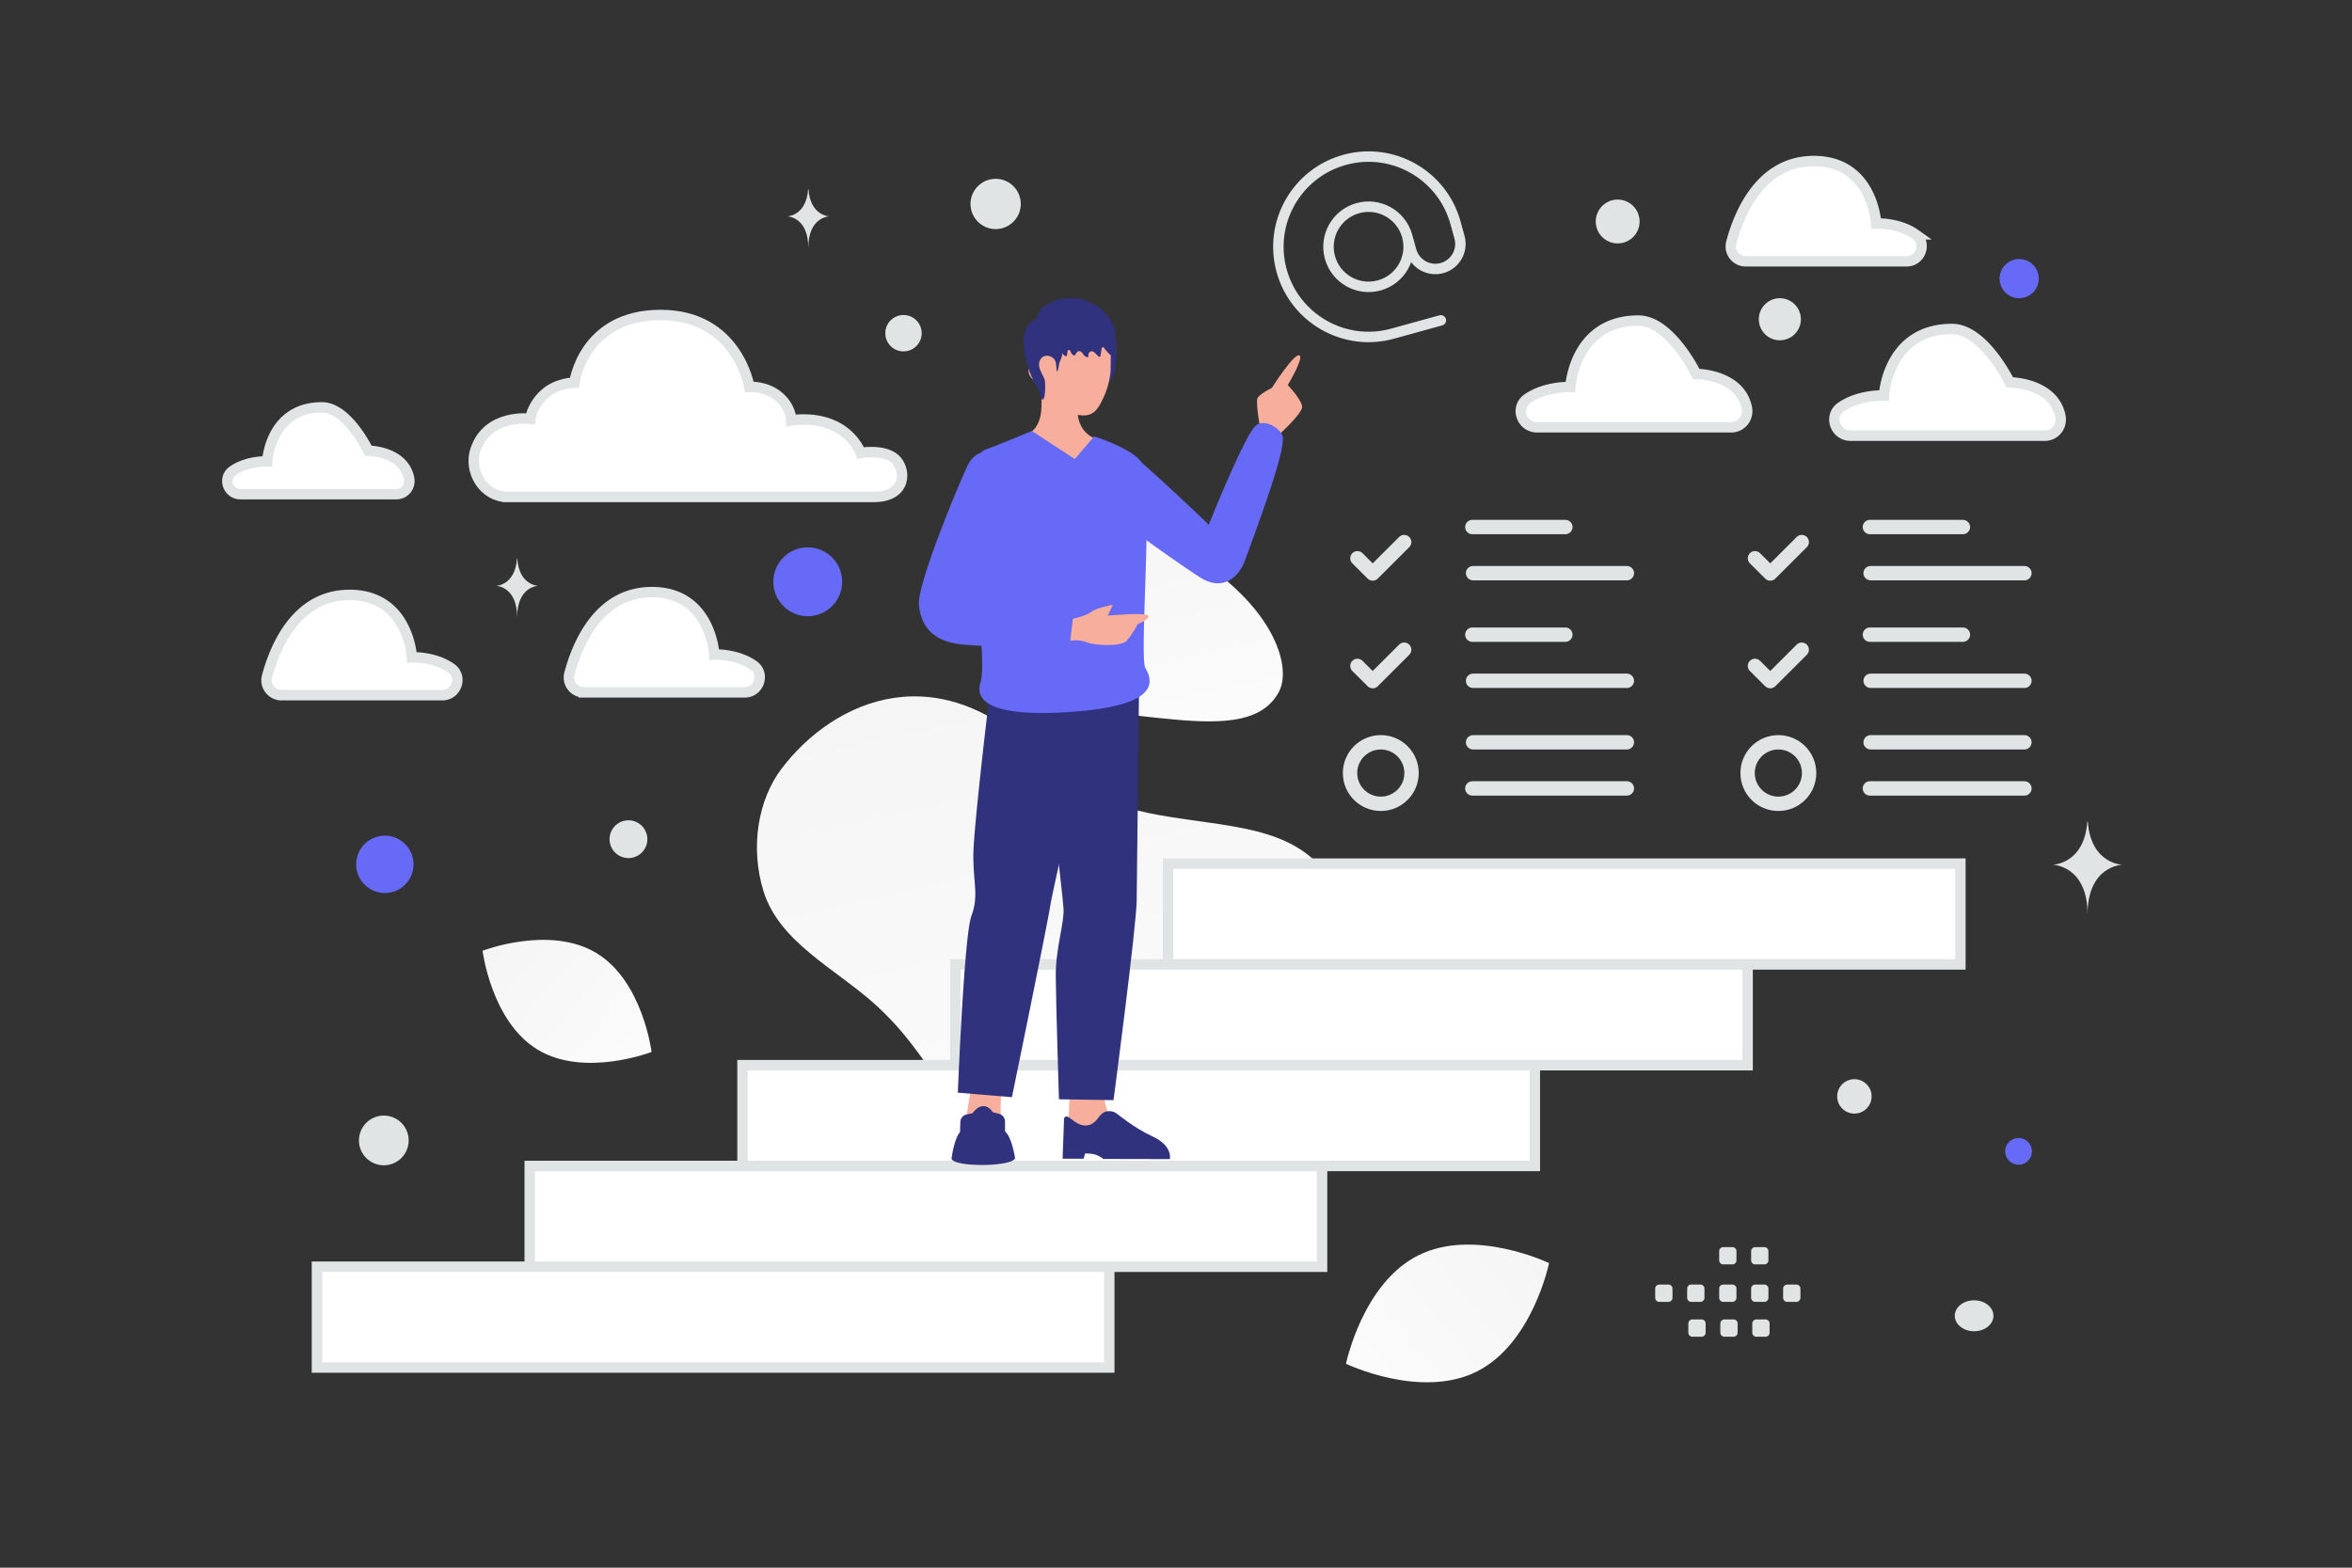 <svg width="900" height="600" viewBox="0 0 900 600" fill="none" xmlns="http://www.w3.org/2000/svg"><rect x="0" y="0" width="900" height="600" fill="#333333" stroke="none"/><path fill="transparent" d="M0 0h900v600H0z"/><path d="M516.943 366.948c1.599 29.468-56.012 89.387-127.022 67.209-33.026-10.316-30.228-27.437-55.341-50.002-14.969-13.449-36.476-23.619-42.458-43.168-5.167-16.874-1.998-35.011 6.961-46.808 20.148-26.53 60.823-44.697 100.902-2.896 40.078 41.801 112.825-.333 116.958 75.665z" fill="url(#a)"/><path d="M489.252 265.024c-6.077 10.847-19.388 12.338-40.713 10.276-16.038-1.553-30.664-2.754-46.703-11.499-11.226-6.117-20.113-14.392-26.599-22.429-7.028-8.707-16.838-18.644-12.029-28.517 6.609-13.561 44.828-24.983 81.941-6.305 40.768 20.524 50.049 47.873 44.103 58.474z" fill="url(#b)"/><path d="M564.972 524.994c-21.451 10.641-49.921-3.041-49.921-3.041s6.327-30.928 27.789-41.554c21.451-10.641 49.91 3.026 49.91 3.026s-6.328 30.928-27.778 41.569z" fill="url(#c)"/><path d="M205.858 401.808c17.853 10.7 43.465.809 43.465.809s-3.349-27.235-21.212-37.922c-17.852-10.7-43.454-.821-43.454-.821s3.349 27.235 21.201 37.934z" fill="url(#d)"/><circle cx="772.641" cy="106.637" r="7.499" transform="rotate(180 772.641 106.637)" fill="#666af6"/><circle cx="309.083" cy="222.66" r="13.177" transform="rotate(180 309.083 222.66)" fill="#666af6"/><circle r="10.98" transform="matrix(-1 0 0 1 147.261 330.809)" fill="#666af6"/><circle r="5.124" transform="matrix(-1 0 0 1 772.408 440.654)" fill="#666af6"/><circle r="6.588" transform="matrix(-1 0 0 1 709.593 419.621)" fill="#E1E4E5"/><circle r="9.516" transform="matrix(-1 0 0 1 146.868 436.476)" fill="#E1E4E5"/><circle r="6.964" transform="matrix(-1 0 0 1 345.723 127.527)" fill="#E1E4E5"/><circle r="8.052" transform="matrix(-1 0 0 1 681.061 122.188)" fill="#E1E4E5"/><circle r="7.231" transform="scale(1 -1) rotate(-75 -89.047 -317.294)" fill="#E1E4E5"/><circle r="9.62" transform="matrix(-1 0 0 1 380.985 78.058)" fill="#E1E4E5"/><ellipse rx="7.4" ry="5.92" transform="matrix(-1 0 0 1 755.4 503.586)" fill="#E1E4E5"/><circle r="8.392" transform="scale(1 -1) rotate(-75 254.263 -445.741)" fill="#E1E4E5"/><path d="M798.716 314.472h.194c1.146 16.241 13.225 16.491 13.225 16.491s-13.32.26-13.32 19.027c0-18.767-13.319-19.027-13.319-19.027s12.074-.25 13.22-16.491zM309.238 72.355h.117c.691 10.287 7.978 10.446 7.978 10.446s-8.035.164-8.035 12.051c0-11.887-8.035-12.051-8.035-12.051s7.283-.159 7.975-10.446zM197.821 213.768h.117c.691 10.288 7.978 10.446 7.978 10.446s-8.035.165-8.035 12.052c0-11.887-8.035-12.052-8.035-12.052s7.284-.158 7.975-10.446z" fill="#E1E4E5"/><path fill="#fff" stroke="#E1E4E5" stroke-width="4" d="M121.282 484.81h303.182v38.567H121.282zm81.42-38.567h303.182v38.567H202.702zm81.42-38.567h303.182v38.567H284.122zm81.419-38.567h303.182v38.567H365.541zm81.42-38.568h303.182v38.567H446.961z"/><path d="M417.854 141.588c-.505 2.019.165 4.117 1.269 5.881.781 1.245 1.873-.13 3.464-.351 2.461-.345 4.02-2.95 4.553-9.298.246-4.637.13-6.95-.128-7.355-.92-1.449-3.285-1.934-5.149-1.794" fill="#30327E"/><path fill-rule="evenodd" clip-rule="evenodd" d="M422.323 417.5s-.15 9.534 5.735 12.92c5.883 3.386 14.999 9.679 14.999 9.679l-34.678 1.169.989-23.853 12.955.085z" fill="#F8AE9D"/><path fill-rule="evenodd" clip-rule="evenodd" d="m407.169 428.005-.564 15.466h8.054l.552-1.993s3.033-.124 4.785.737c1.853.91 2.102 1.352 2.102 1.352l25.549.053s1.261-4.998-6.528-8.614c-7.788-3.616-13.458-8.749-14.536-9.274-1.085-.529-3.274-.828-4.815.416-1.542 1.242-2.761 4.511-6.254 4.613-4.496.132-7.079-5.371-8.345-2.756zm-9.959-166.091s9.465 80.313 9.759 85.896c.295 5.583-3.04 15.218-2.975 25.661.065 10.443 1.218 47.249 1.218 47.249l20.879.34s8.775-66.511 8.87-76.484c.094-9.974.899-81.702.899-81.702l-38.65-.96z" fill="#30327E"/><path fill-rule="evenodd" clip-rule="evenodd" d="m371.674 415.824-4.069 24.711 15.001-.075.474-25.023-11.406.387z" fill="#F8AE9D"/><path fill-rule="evenodd" clip-rule="evenodd" d="M369.848 426.559a3 3 0 0 0-2.361 2.833l-.129 3.897c-2.129 2.368-3.131 9.222-3.231 9.939a.539.539 0 0 0-.005.127c.284 3.354 22.224 3.306 24.193.144.083-.132.088-.287.063-.441-.22-1.342-1.439-8.143-3.796-9.992l-.014-3.859a3.002 3.002 0 0 0-2.221-2.886l-2.461-.662c-2.193-3.206-5.182-3.093-7.742.401l-2.296.499zm9.191-163.888s-6.685 54.794-6.594 65.288c.091 10.493 2.057 15.102-.741 22.629-2.8 7.528-5.186 67.612-5.186 67.612l20.696 1.724s13.222-64.294 14.66-73.207c1.438-8.914 19.208-84.803 19.208-84.803l-42.043.757z" fill="#30327E"/><path fill-rule="evenodd" clip-rule="evenodd" d="M482.241 164.15s-1.729-9.63-1.107-11.581c.531-1.685 5.547-4.115 5.547-4.115s8.724-13.782 10.634-12.379c1.553 1.138-4.544 11.298-4.544 11.298s5.56 5.833 5.482 8.44c-.078 2.608-9.074 10.77-9.074 10.77l-6.938-2.433zm-89.671 2.262s5.746-1.349 5.946-10.764c.199-9.415.059-12.628.059-12.628l13.622-.229s.138 10.493.14 14.288c.006 8.263 6.142 10.495 6.142 10.495s-.51 9.035-11.979 9.68c-8.954.504-13.93-10.842-13.93-10.842z" fill="#F8AE9D"/><path fill-rule="evenodd" clip-rule="evenodd" d="M397.324 138.26c-5.646-.218-4.725 8.047 1.14 8.036 0 0 6.303 12.674 16.2 12.707 4.767.016 6.323-4.23 7.752-7.211 1.429-2.981 2.478-7.439 2.565-10.169.094-2.911.106-12.474.106-12.474l-27.983-.013.22 9.124z" fill="#F8AE9D"/><path fill-rule="evenodd" clip-rule="evenodd" d="M418.693 167.014s14.675 4.581 18.212 10.053c11.392 10.008 25.64 23.752 25.64 23.752s13.57-34.058 18.007-37.941c3.035-2.657 9.083.629 10.21 4.005 1.447 4.336-7.847 29.772-12.237 41.785v.002a391.996 391.996 0 0 0-1.885 5.218c-2.676 7.765-9.189 12.219-17.114 7.283-3.195-1.989-12.702-8.508-20.813-14.418-.127 6.208-.34 12.751-.543 18.965-.493 15.097-.923 28.252.109 29.962 5.116 8.472-1.686 14.289-24.205 16.426-22.52 2.137-42.499.387-38.873-10.92.756-2.357.746-7.428.369-14.017a262.274 262.274 0 0 1-6.613-.436c-9.399-.74-16.349-4.778-17.319-15.267-.679-7.344 13.313-41.824 18.56-53.162 1.227-2.652 3.125-4.304 5.275-5.127.501-.559 1.064-.951 1.698-1.16 3.854-1.27 17.672-7.076 17.672-7.076l16.439 10.756 7.411-8.683zm-44.645 60.694-.037.096.045.006a3.5 3.5 0 0 1-.008-.102z" fill="#666af6"/><path fill-rule="evenodd" clip-rule="evenodd" d="M410.523 236.808s5.013-1.008 7.066-2.619c2.051-1.611 8.265-2.749 8.265-2.749l-1.988 4.186s15.231-1.429 15.591.073c.361 1.503-4.044 3.136-4.044 3.136s-2.172 4.058-4.275 6.41c-1.99 2.226-11.876 1.961-15.342.572-2.994-1.2-6.25-.6-6.25-.6l.977-8.409z" fill="#F8AE9D"/><path d="M398.86 129.526c.825 1.08 2.279 1.318 3.478 1.532 1.61.286 2.407.884 3.243 2.489.53 1.025 1.059 2.148 2.007 2.703.772.454.748-.695.862-1.584a2.173 2.173 0 0 1 .049-.246c.184-.71.938-.591 1.157.109.2.635.629 1.172 1.176 1.471.089.049.184.091.278.073.128-.018.229-.14.312-.25a8.15 8.15 0 0 0 .525-.825c.59-1.014 1.715-.658 2.374.312.412.604.903 1.227 1.577 1.367.217.049.49.012.591-.201.128-.263-.073-.525-.039-.793.028-.251.133-.36.251-.574.456-.824 1.514-.854 2.159-.167.449.479.917.937 1.402 1.375.206.183.507.366.713.183.112-.097.14-.262.162-.421.117-.775.229-1.55.346-2.324.066-.434.295-1.001.685-.891.19.055.301.256.407.439.128.232 2.419 2.874 2.464 2.672.356-1.5 1.086-2.867 1.443-4.368 2.307-9.659-7.931-17.426-15.751-17.469-1.739-.012-3.327.017-5.016.426-1.8.439-3.701 1.136-5.334 2.119-2.29 1.372-4.024 3.868-3.578 6.845" fill="#30327E"/><path d="M405.219 126.404c1.102 1.261 1.394 3.036 1.497 4.712.151 2.528-.054 5.154-1.211 7.398-.33.638-.573 3.799-1.081 3.625-.162-.055-.135-2.506-.562-3.827-.659-2.048-3.697-2.829-5.065-1.535-2.183 2.059-.902 4.559-.178 6.115.432.939 1.119 1.993 1.238 2.987.146 1.272.189 5.907-.633 6.988-.686.906-1.416-3.472-2.037-4.335-4.6-6.426-9.011-22.789-1.157-26.337 1.194-.541 4.881-.819 6-.131" fill="#30327E"/><path fill-rule="evenodd" clip-rule="evenodd" d="M223.406 264.984h61.564c5.504 0 7.875-7.142 3.371-10.31l-.191-.134c-6.413-4.417-14.829-4.016-14.829-4.016s-1.202-23.9-23.847-23.9c-20.473 0-28.637 20.137-31.582 31.232-.957 3.604 1.792 7.128 5.514 7.128zm444.595-164.983h61.563c5.505 0 7.876-7.142 3.372-10.31a11.69 11.69 0 0 0-.191-.134c-6.413-4.417-14.829-4.015-14.829-4.015s-1.202-23.9-23.847-23.9c-20.473 0-28.638 20.137-31.582 31.231-.957 3.605 1.792 7.128 5.514 7.128zM107.704 266.055h61.564c5.504 0 7.875-7.142 3.371-10.31a9.147 9.147 0 0 0-.19-.134c-6.414-4.417-14.83-4.016-14.83-4.016s-1.201-23.9-23.846-23.9c-20.474 0-28.638 20.137-31.583 31.232-.957 3.604 1.792 7.128 5.514 7.128zm43.974-76.927H92.034c-4.828 0-6.91-6.183-2.958-8.927l.168-.115c5.627-3.825 13.012-3.478 13.012-3.478s1.055-20.691 20.924-20.691c9.823 0 17.762 16.606 17.762 16.606s13.364 0 15.575 10.433c.669 3.161-1.573 6.172-4.839 6.172zm630.707-22.373h-74.189c-6.006 0-8.597-7.603-3.68-10.976l.208-.142c7-4.703 16.186-4.276 16.186-4.276s1.312-25.44 26.027-25.44c12.219 0 22.095 20.417 22.095 20.417s16.622 0 19.373 12.828c.832 3.886-1.956 7.589-6.02 7.589zm-119.987-3.214h-74.189c-6.006 0-8.597-7.603-3.68-10.976l.208-.142c7-4.703 16.186-4.276 16.186-4.276s1.312-25.44 26.027-25.44c12.219 0 22.095 20.417 22.095 20.417s16.622 0 19.373 12.828c.832 3.886-1.956 7.589-6.02 7.589z" fill="#fff" stroke="#E1E4E5" stroke-width="4"/><path d="m551.347 122.606-18.479 5.1c-18.371 5.071-37.373-5.711-42.444-24.081-5.07-18.37 5.711-37.373 24.082-42.444 18.37-5.07 37.373 5.711 42.443 24.082l1.531 5.543c1.408 5.103-1.587 10.382-6.69 11.79-5.103 1.409-10.381-1.586-11.79-6.689l-1.53-5.544c-2.253-8.164-10.699-12.956-18.864-10.703v0c-8.164 2.254-12.956 10.7-10.703 18.864 2.254 8.165 10.7 12.957 18.864 10.703 8.165-2.253 12.957-10.7 10.703-18.864" stroke="#E1E4E5" stroke-width="4" stroke-linecap="round" stroke-linejoin="round"/><path fill-rule="evenodd" clip-rule="evenodd" d="M194.206 190.199h139.991c13.141 0 12.538-10.8 8.246-14.564-4.4-3.857-13.092-2.293-13.092-2.293s-2.588-7.265-11.107-10.801c-7.535-3.129-15.429-1.64-15.429-1.64s0-4.986-4.824-9.116c-4.825-4.129-11.258-3.728-11.258-3.728s-4.422-27.493-33.973-27.493c-29.55 0-32.968 25.887-32.968 25.887s-6.634 0-11.458 4.416c-4.825 4.415-5.428 9.431-5.428 9.431s-16.135-2.17-20.907 11.724c-2.844 8.282 2.999 18.177 12.207 18.177z" fill="#fff" stroke="#E1E4E5" stroke-width="4"/><path d="m537.311 207.469-12.04 12.028-5.85-5.832m43.977-11.953h35.585m-35.307 17.654h58.848m-85.213 29.296-12.04 12.029-5.85-5.832m43.977-11.953h35.585m-35.307 17.655h58.848m-.001 41.192h-59.125m59.126-17.654h-58.848" stroke="#E1E4E5" stroke-width="5.5" stroke-linecap="round" stroke-linejoin="round"/><path clip-rule="evenodd" d="M528.366 307.639c6.5 0 11.77-5.27 11.77-11.77s-5.27-11.77-11.77-11.77-11.77 5.27-11.77 11.77 5.27 11.77 11.77 11.77z" stroke="#E1E4E5" stroke-width="5.5" stroke-linecap="round" stroke-linejoin="round"/><path d="m689.438 207.469-12.041 12.028-5.849-5.832m43.977-11.953h35.585m-35.308 17.654h58.848m-85.212 29.296-12.041 12.029-5.849-5.832m43.977-11.953h35.585m-35.308 17.655h58.848m-.001 41.192h-59.124m59.125-17.654h-58.848" stroke="#E1E4E5" stroke-width="5.5" stroke-linecap="round" stroke-linejoin="round"/><path clip-rule="evenodd" d="M680.492 307.639c6.501 0 11.77-5.27 11.77-11.77s-5.269-11.77-11.77-11.77c-6.5 0-11.769 5.27-11.769 11.77s5.269 11.77 11.769 11.77z" stroke="#E1E4E5" stroke-width="5.5" stroke-linecap="round" stroke-linejoin="round"/><path fill-rule="evenodd" clip-rule="evenodd" d="M634.91 491.645h3.529c.853 0 1.54.694 1.54 1.54v3.529c0 .853-.694 1.54-1.54 1.54h-3.529c-.846 0-1.54-.694-1.54-1.54v-3.529a1.536 1.536 0 0 1 1.54-1.54zm12.235 0h3.529c.846 0 1.541.694 1.541 1.54v3.529c0 .853-.695 1.54-1.541 1.54h-3.529c-.846 0-1.54-.694-1.54-1.54v-3.529c0-.846.694-1.54 1.54-1.54zm12.244 0h3.529c.846 0 1.54.694 1.54 1.54v3.529c0 .853-.694 1.54-1.54 1.54h-3.529a1.547 1.547 0 0 1-1.541-1.54v-3.529a1.537 1.537 0 0 1 1.541-1.54zm12.235 0h3.529c.846 0 1.54.694 1.54 1.54v3.529c0 .853-.694 1.54-1.54 1.54h-3.529a1.548 1.548 0 0 1-1.548-1.54v-3.529a1.558 1.558 0 0 1 1.548-1.54zm12.236 0h3.529c.854 0 1.548.694 1.548 1.54v3.529c0 .853-.694 1.54-1.548 1.54h-3.529c-.846 0-1.54-.694-1.54-1.54v-3.529c0-.846.694-1.54 1.54-1.54zm-36.266 13.342h3.529c.846 0 1.54.694 1.54 1.54v3.536c0 .847-.694 1.541-1.54 1.541h-3.529c-.853 0-1.54-.694-1.54-1.541v-3.529a1.538 1.538 0 0 1 1.54-1.547zm12.235 0h3.529c.846 0 1.541.694 1.541 1.54v3.536c0 .847-.695 1.541-1.541 1.541h-3.529c-.846 0-1.54-.694-1.54-1.541v-3.529a1.538 1.538 0 0 1 1.54-1.547zm12.236 0h3.529c.854 0 1.548.694 1.548 1.54v3.536c0 .847-.694 1.541-1.548 1.541h-3.529c-.846 0-1.54-.694-1.54-1.541v-3.529c0-.853.694-1.547 1.54-1.547zm-12.676-27.676h3.529c.846 0 1.54.694 1.54 1.541v3.529c0 .853-.694 1.54-1.54 1.54h-3.529a1.547 1.547 0 0 1-1.541-1.54v-3.529a1.537 1.537 0 0 1 1.541-1.541zm12.235 0h3.529c.846 0 1.54.694 1.54 1.541v3.529c0 .853-.694 1.54-1.54 1.54h-3.529a1.548 1.548 0 0 1-1.548-1.54v-3.529a1.558 1.558 0 0 1 1.548-1.541z" fill="#E1E4E5"/><defs><linearGradient id="a" x1="448.086" y1="543.581" x2="340.321" y2="57.383" gradientUnits="userSpaceOnUse"><stop stop-color="#fff"/><stop offset="1" stop-color="#EEE"/></linearGradient><linearGradient id="b" x1="448.308" y1="335.323" x2="394.136" y2="91.894" gradientUnits="userSpaceOnUse"><stop stop-color="#fff"/><stop offset="1" stop-color="#EEE"/></linearGradient><linearGradient id="c" x1="482.599" y1="558.185" x2="659.524" y2="418.236" gradientUnits="userSpaceOnUse"><stop stop-color="#fff"/><stop offset="1" stop-color="#EEE"/></linearGradient><linearGradient id="d" x1="274.943" y1="436.25" x2="131.295" y2="302.783" gradientUnits="userSpaceOnUse"><stop stop-color="#fff"/><stop offset="1" stop-color="#EEE"/></linearGradient></defs></svg>